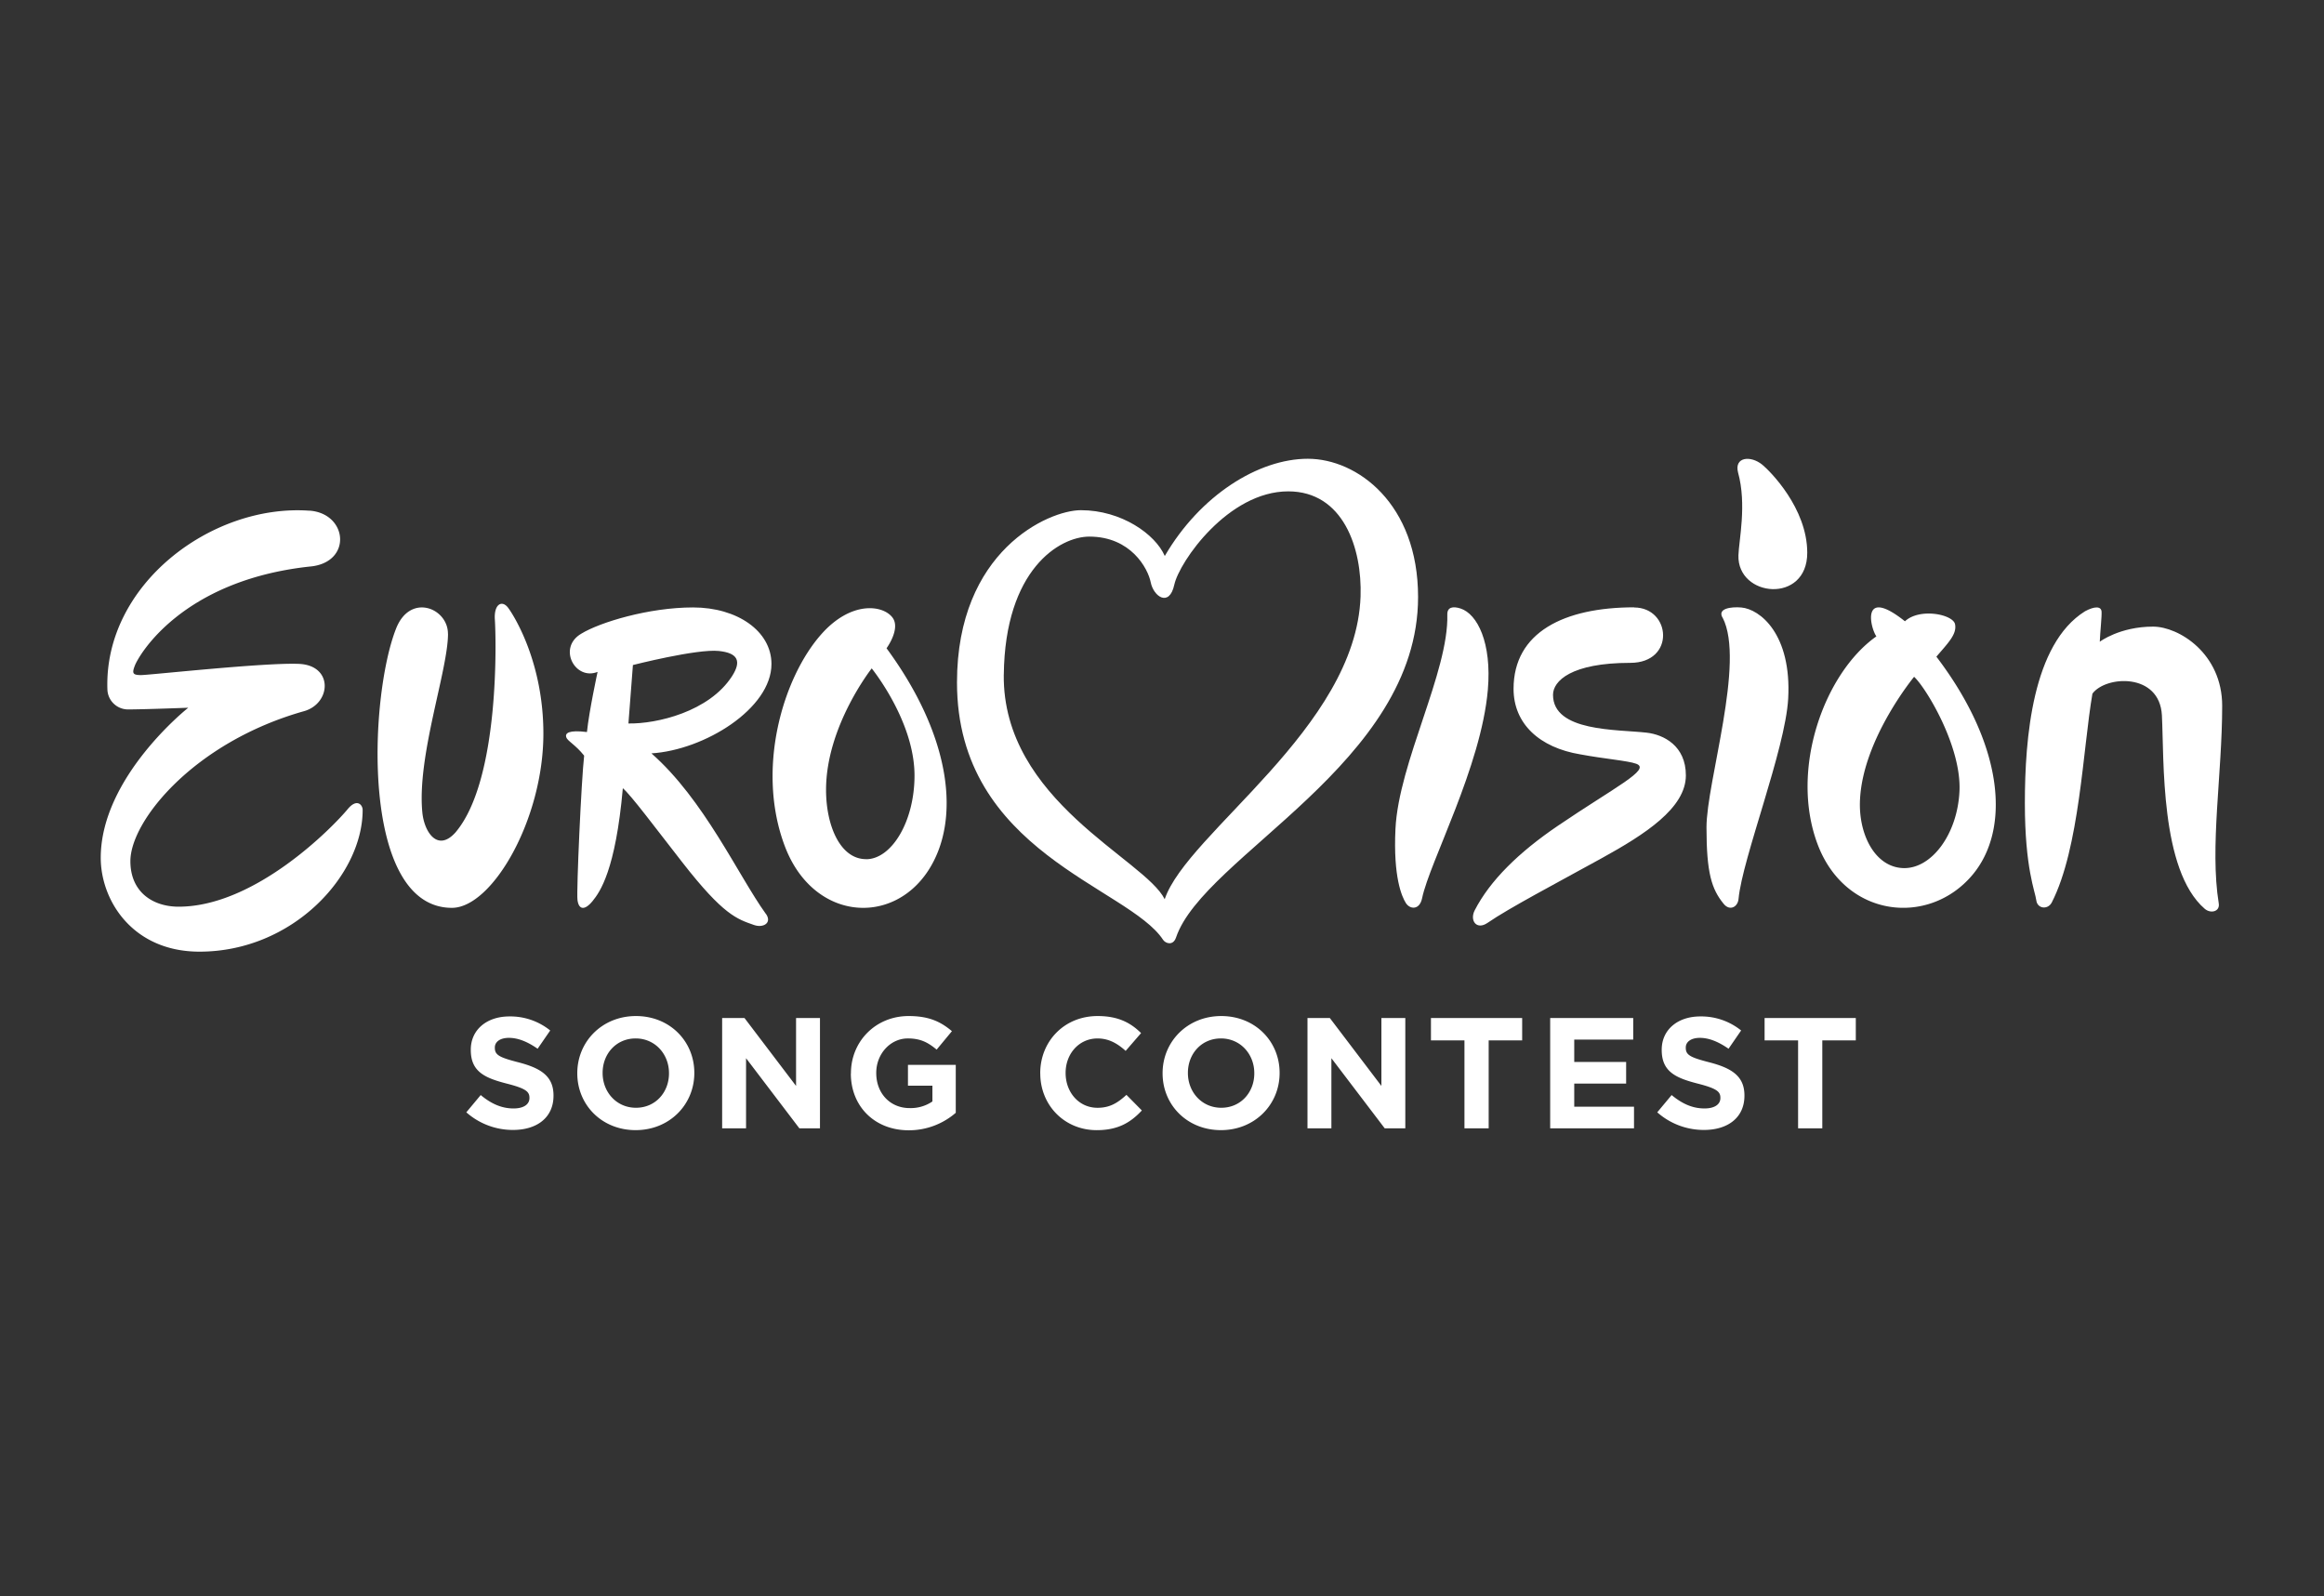 <?xml version="1.0" encoding="utf-8"?><svg xmlns="http://www.w3.org/2000/svg" xmlns:xlink="http://www.w3.org/1999/xlink" viewBox="0 0 230 158">

    <rect x="0" y="0" width="230" height="158" fill="#333333" stroke="none"/>

    <g xmlns="http://www.w3.org/2000/svg" clip-path="url(#ayclip0_972_8626)" fill-rule="evenodd" clip-rule="evenodd" fill="#fff"><path d="M46.157 110.084l1.417-1.701c.978.811 2.006 1.326 3.252 1.326.98 0 1.572-.39 1.572-1.029v-.032c0-.607-.374-.919-2.195-1.387-2.196-.561-3.61-1.17-3.61-3.339v-.03c0-1.979 1.587-3.291 3.812-3.291a6.295 6.295 0 014.048 1.39l-1.246 1.808c-.964-.672-1.914-1.077-2.834-1.077-.92 0-1.4.422-1.4.951v.038c0 .717.468.951 2.35 1.436 2.212.575 3.456 1.372 3.456 3.274v.031c0 2.168-1.65 3.384-4 3.384a6.94 6.94 0 01-4.63-1.746l.008-.006zM66.208 106.241v-.032c0-1.87-1.37-3.43-3.299-3.43-1.928 0-3.269 1.529-3.269 3.399v.031c0 1.872 1.368 3.432 3.299 3.432 1.93 0 3.269-1.528 3.269-3.4zm-9.075 0v-.032c0-3.103 2.444-5.646 5.806-5.646 3.361 0 5.776 2.513 5.776 5.615v.031c0 3.104-2.444 5.646-5.806 5.646s-5.776-2.511-5.776-5.614zM71.469 100.757h2.21l5.105 6.723v-6.723h2.366v10.917h-2.04l-5.275-6.939v6.939h-2.366v-10.917zM84.216 106.241v-.032c0-3.103 2.412-5.646 5.713-5.646 1.96 0 3.142.532 4.28 1.497l-1.512 1.826c-.842-.702-1.587-1.107-2.848-1.107-1.743 0-3.129 1.543-3.129 3.399v.031c0 1.997 1.37 3.464 3.301 3.464a3.816 3.816 0 002.257-.656v-1.56h-2.42v-2.06h4.731v4.742a7.07 7.07 0 01-4.654 1.731c-3.393 0-5.728-2.387-5.728-5.614l.009-.015zM102.949 106.241v-.032c0-3.103 2.335-5.646 5.684-5.646 2.055 0 3.286.688 4.296 1.687l-1.526 1.762c-.842-.763-1.696-1.231-2.785-1.231-1.838 0-3.157 1.529-3.157 3.399v.031c0 1.872 1.292 3.433 3.157 3.433 1.244 0 2.006-.5 2.863-1.28l1.526 1.545c-1.122 1.2-2.366 1.948-4.467 1.948-3.206 0-5.587-2.479-5.587-5.614l-.004-.002zM124.134 106.241v-.032c0-1.87-1.371-3.43-3.301-3.43-1.931 0-3.269 1.529-3.269 3.399v.031c0 1.872 1.37 3.432 3.3 3.432 1.931 0 3.27-1.528 3.27-3.4zm-9.075 0v-.032c0-3.103 2.444-5.646 5.805-5.646 3.362 0 5.775 2.513 5.775 5.615v.031c0 3.104-2.444 5.646-5.806 5.646s-5.774-2.511-5.774-5.614zM129.398 100.757h2.211l5.105 6.723v-6.723h2.366v10.917h-2.04l-5.275-6.939v6.939h-2.367v-10.917zM144.933 102.973h-3.316v-2.216h9.027v2.216h-3.314v8.701h-2.397v-8.701zM153.418 100.757h8.218v2.138h-5.837v2.214h5.136v2.137h-5.136v2.292h5.915v2.136h-8.296v-10.917zM164.02 110.084l1.417-1.701c.981.811 2.008 1.326 3.254 1.326.979 0 1.571-.39 1.571-1.029v-.032c0-.607-.373-.919-2.194-1.387-2.195-.561-3.612-1.17-3.612-3.339v-.03c0-1.979 1.585-3.291 3.812-3.291a6.289 6.289 0 014.046 1.39l-1.244 1.808c-.966-.672-1.916-1.077-2.833-1.077-.918 0-1.4.422-1.4.951v.038c0 .717.465.951 2.349 1.436 2.21.575 3.457 1.372 3.457 3.274v.031c0 2.168-1.651 3.384-4 3.384a6.939 6.939 0 01-4.631-1.746M177.952 102.973h-3.315v-2.216h9.026v2.216h-3.315v8.701h-2.396v-8.701zM188.296 85.917c-2.81-.143-4.421-3.472-4.21-6.877.343-5.998 5.347-12.053 5.347-12.053 1.168 1.067 4.683 6.856 4.492 11.285-.188 4.329-2.815 7.786-5.621 7.645h-.008zm3.343-20.924c1.208-1.409 2.035-2.231 1.848-3.207-.187-.976-3.488-1.655-4.96-.295-4.347-3.458-3.456.592-2.827 1.495-5.136 3.62-8.612 13.145-5.816 20.578 2.737 7.267 10.978 8.164 15.302 3.057 3.827-4.522 3.143-12.835-3.547-21.628zM30.63 50.547c-9.683-.705-20.4 7.339-19.998 17.753a2.044 2.044 0 002.105 1.915c1.499 0 5.894-.167 5.894-.167S9.97 76.889 9.97 84.901c0 4.227 3.157 9.289 9.772 9.289 9.262 0 16.162-7.59 16.148-14.03 0-.49-.56-1.181-1.474-.083-1.436 1.744-9.132 9.662-16.737 9.662-2.554 0-4.775-1.446-4.775-4.505 0-4.006 6.33-11.794 17.211-14.853 2.665-.778 2.887-4.505-.498-4.672-3.33-.158-14.825 1.107-15.658 1.107-.834 0-.907-.181-.61-.947.389-1.001 4.607-8.399 17.261-9.79 4.276-.333 3.848-5.26.017-5.539l.004.007zM44.331 62.711c0-2.515-3.728-4.06-5.132-.5-2.705 6.86-3.528 27.642 5.526 27.642 3.974 0 9.052-8.726 9.052-17.243 0-7.023-2.87-11.615-3.478-12.44-.608-.824-1.433-.387-1.324 1.162.11 1.55.552 15.874-3.92 21.083-1.766 1.935-3.067-.08-3.256-1.99-.552-5.587 2.539-14.05 2.539-17.71l-.007-.004zM85.708 85.034c-2.543 0-3.956-3.29-3.956-6.863 0-6.295 4.52-12.017 4.52-12.017 1.242 1.59 4.235 6.07 4.235 10.607 0 4.537-2.26 8.281-4.8 8.281v-.008zm2.031-20.872s1.438-1.957.573-3.06c-.97-1.243-4.086-1.629-7.004 1.645-3.842 4.311-6.526 13.407-3.623 21.038 2.781 7.3 10.57 7.915 14.178 2.385 3.219-4.938 2.372-13.162-4.124-22.008z"/><path d="M62.194 71.606c.223-2.837.444-5.785.444-5.785s6.33-1.615 8.494-1.391c1.894.194 2.277 1.001 1.317 2.494-2.26 3.516-7.458 4.733-10.255 4.682zM75.78 90.43c-2.707-3.766-6.105-11.3-11.31-15.865 5.274-.333 11.88-4.448 11.88-8.844 0-3.255-3.378-5.6-7.763-5.6s-9.225 1.476-11.056 2.596c-2.387 1.391-.61 4.672 1.61 3.784 0 0-.842 3.892-1.052 5.952-1.804-.224-2.167.11-2.055.5.112.39.888.722 1.777 1.836-.278 2.447-.77 13.33-.66 14.277.112.946.685 1.115 1.5.11.722-.888 2.269-3.04 2.989-11.162.842.723 3.109 3.778 5.894 7.343 4.071 5.229 5.414 5.606 7.088 6.194.9.32 1.831-.198 1.168-1.121h-.01zM99.344 66.766c.116-10.4 5.518-13.656 8.461-13.656 4.109 0 5.805 3.142 6.081 4.533.276 1.392 1.834 2.503 2.333.224.499-2.28 5.334-9.235 11.274-9.235 5.44 0 7.324 5.621 7.158 10.403-.444 13.016-17.182 23.401-19.384 29.964-1.962-3.974-16.066-9.717-15.927-22.233h.004zm30.092-21.36c-4.885 0-10.664 3.616-14.16 9.623-.944-2.17-4.307-4.533-8.303-4.533-3.221 0-12.262 4.033-12.262 17.05 0 16.798 16.963 20.239 20.394 25.47.234.358.994.632 1.284-.228 2.737-8.092 23.954-17.233 23.954-33.699 0-9.234-6.021-13.682-10.907-13.682zM143.237 60.83c.148 5.655-4.814 14.645-5.132 21.206-.231 4.783.632 6.716 1.032 7.347.4.63 1.355.717 1.604-.483.743-3.584 5.852-13.031 6.507-20.63.4-4.656-1.04-7.505-2.701-8.044-.741-.24-1.331-.15-1.31.605zM161.741 60.11c-6.947 0-11.948 2.467-11.948 8.066 0 3.45 2.553 5.821 6.624 6.49 2.371.444 4.676.62 5.516.927 1.52.554-2.118 2.308-7.774 6.152-3.867 2.627-6.69 5.403-8.21 8.35-.522 1.019.185 1.995 1.278 1.24 2.122-1.463 6.772-3.902 11.283-6.39 4.292-2.367 8.336-4.967 8.336-8.203 0-2.93-2.193-4.035-3.886-4.227-2.924-.333-9.262-.074-9.262-3.746 0-1.373 1.812-3.163 7.643-3.163 4.497 0 4.044-5.481.381-5.481M170.48 61.124c2.272 4.368-1.593 16.252-1.593 20.766 0 4.514.507 6.114 1.701 7.569.61.75 1.41.301 1.473-.508.371-3.98 4.631-14.781 4.911-19.799.352-6.392-2.797-8.87-4.643-9.026-1.024-.086-2.375.1-1.859.998M172.047 54.968c-.116 4.161 6.812 4.834 6.812-.255 0-4.428-3.703-8.105-4.446-8.716-1.156-.944-2.792-.774-2.406.753.886 3.2.08 6.763.04 8.222M219.585 89.421c-.906-5.591.338-12.785.338-19.565 0-5.175-4.292-7.836-6.839-7.836-3.309 0-5.275 1.495-5.275 1.495.038-.985.21-2.5.176-2.977-.037-.548-.69-.548-1.637-.038-5.202 3.245-5.953 12.55-5.953 19.002 0 6.45 1.025 8.738 1.132 9.611.103.83 1.122.955 1.522.226 2.766-5.395 3.088-15.218 4.033-20.686 1.31-1.786 6.657-2.109 6.876 2.152.223 4.339-.196 15.31 4.235 19.141.598.514 1.522.278 1.392-.525z"/></g>
</svg>
